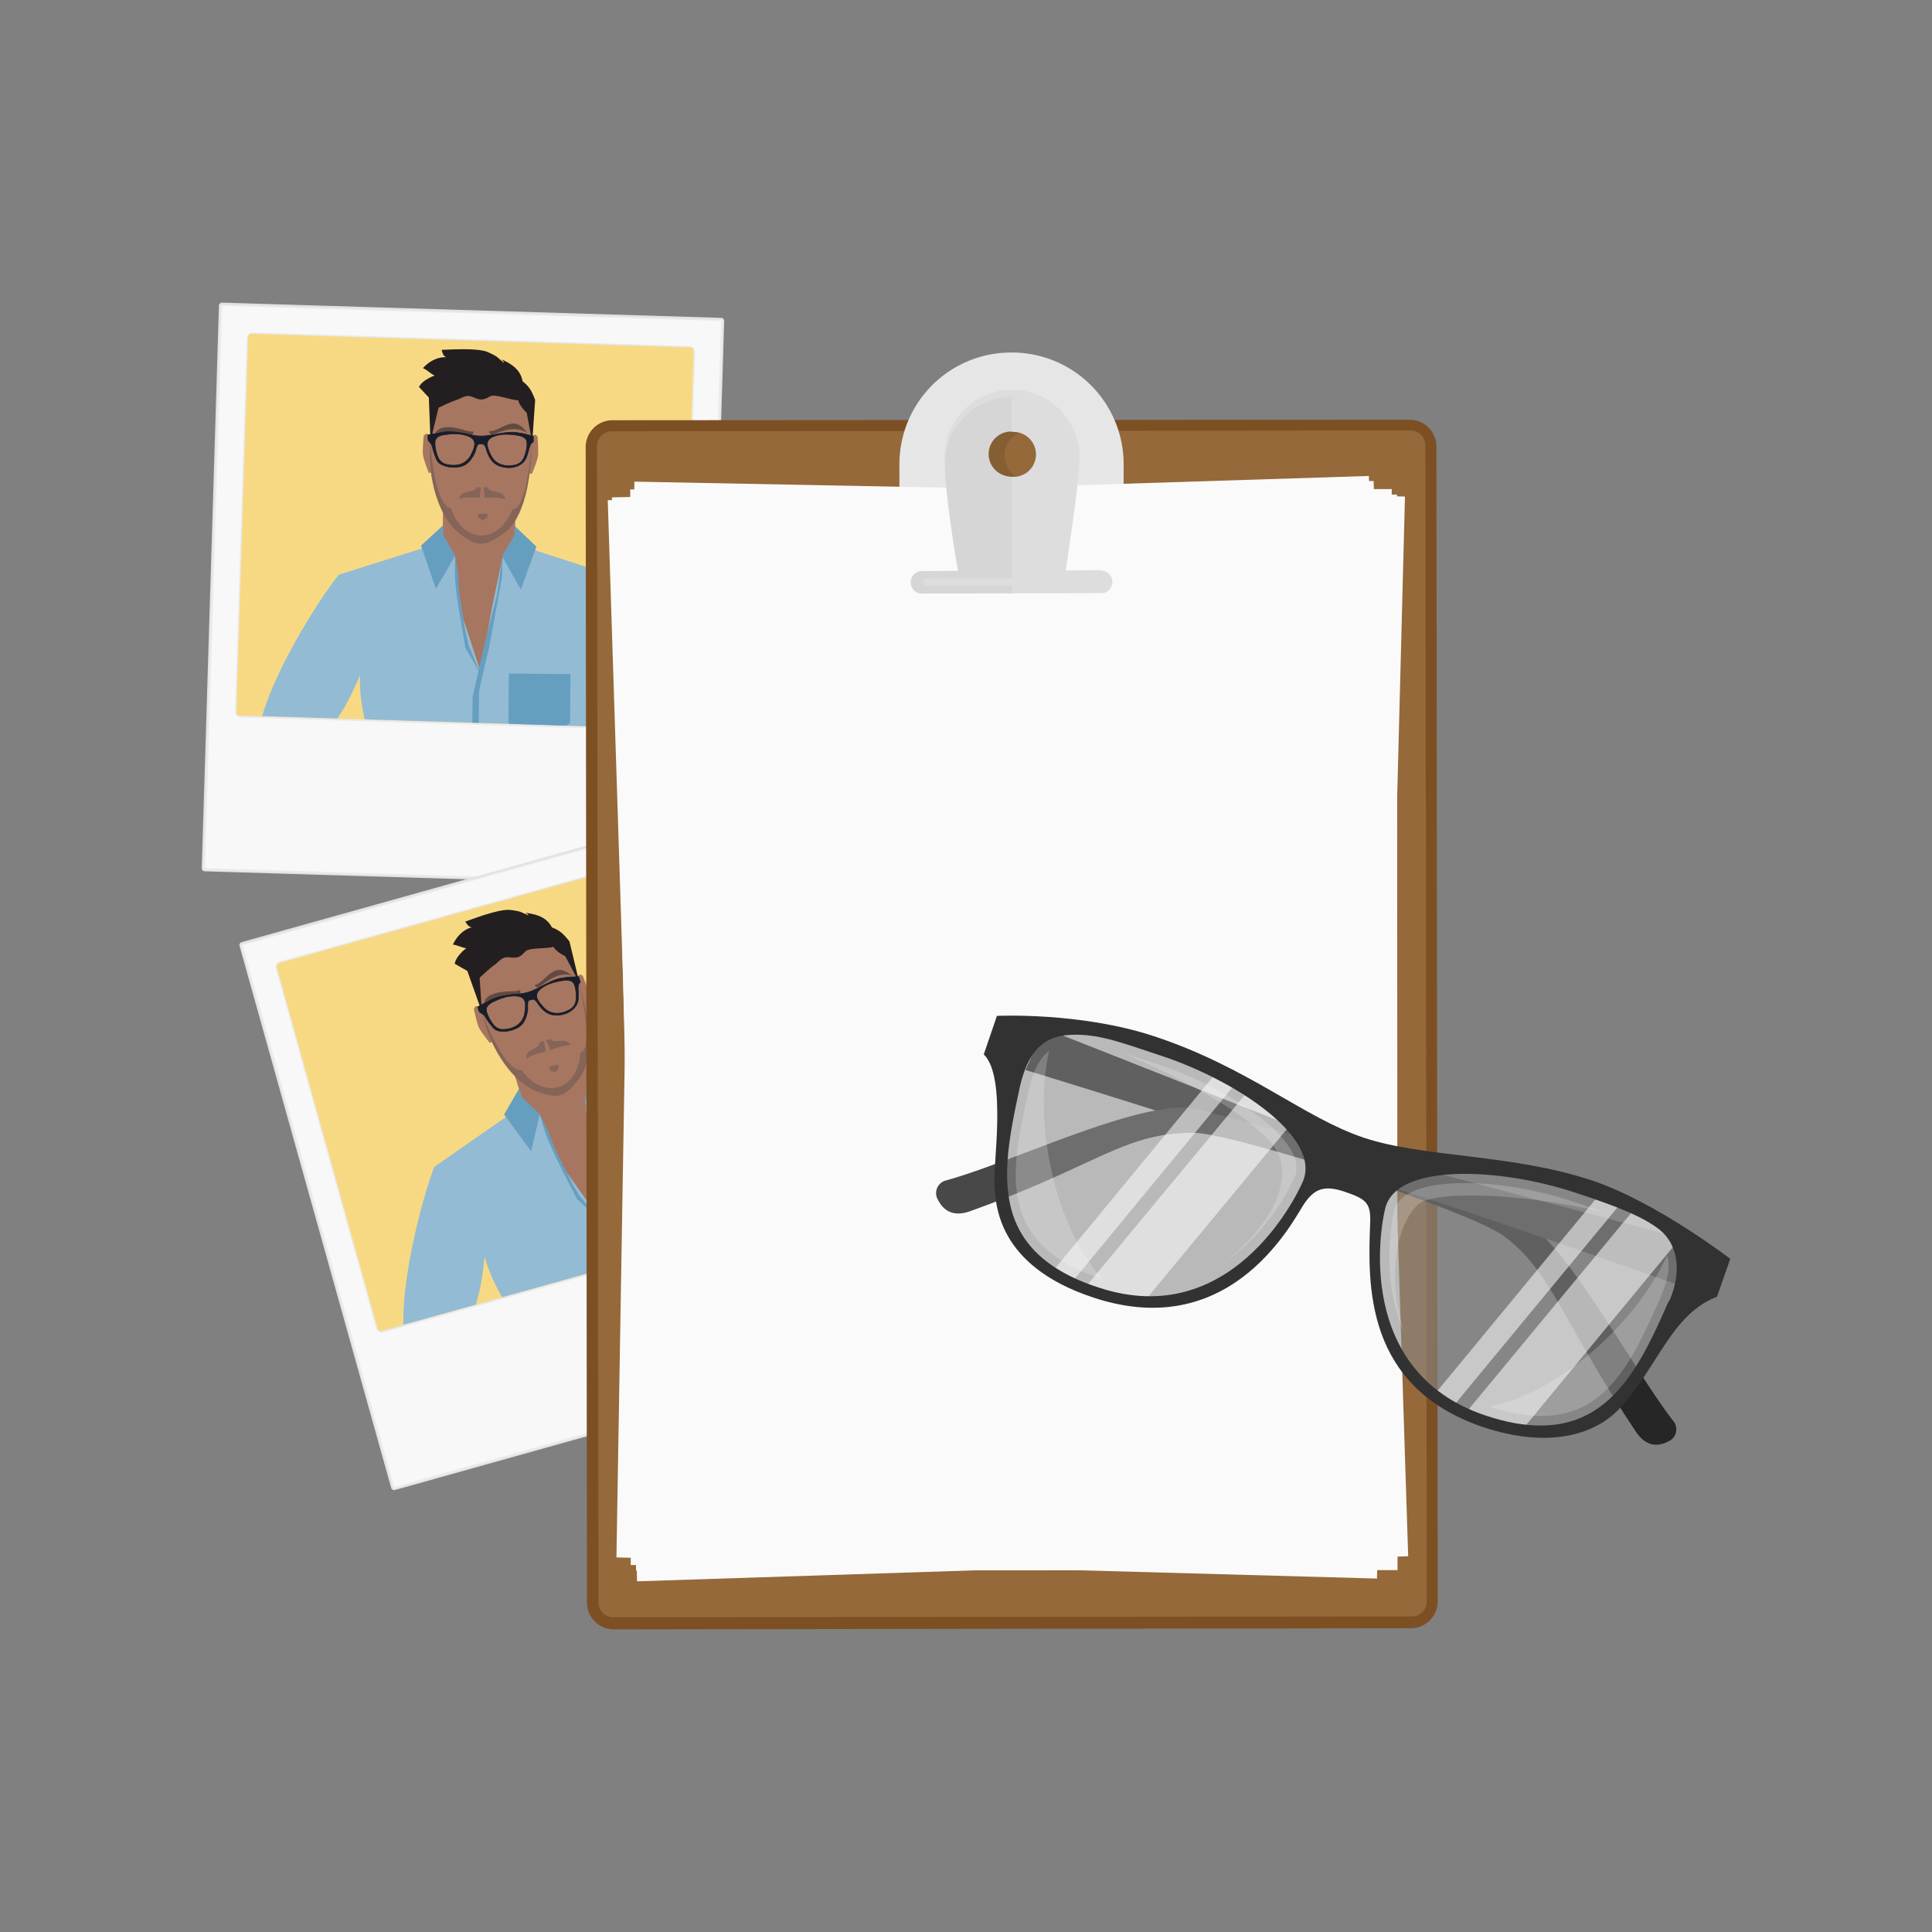 <svg version="1.1" viewBox="0 0 1e3 1e3" xmlns="http://www.w3.org/2000/svg">
 <rect x="0" y="0" width="1e3" height="1e3" fill="#808080" stroke="none"/>
 <path d="m373.13 164.51-258.24-7.875a1.615 1.615 0 0 0-1.58 1.713l-8.893 291.07a1.615 1.615 0 0 0 1.713 1.58l258.24 7.875a1.615 1.615 0 0 0 1.58-1.713l8.893-291.07a1.615 1.615 0 0 0-1.713-1.579z" fill="#e2e2e2" stroke-width="3.231"/>
 <path d="m373.36 165.45-258.55-7.799a0.646 0.646 0 0 0-0.79 0.856l-8.893 291.07a0.646 0.646 0 0 0 0.856 0.79l258.55 7.799a0.646 0.646 0 0 0 0.79-0.856l8.893-291.07a0.646 0.646 0 0 0-0.856-0.79zm-14.539 16.824-6.078 192.97a2.262 2.262 0 0 1-2.445 2.255l-225.73-6.782a2.585 2.585 0 0 1-2.255-2.445l6.002-193.29a2.262 2.262 0 0 1 2.445-2.255l225.73 6.782a2.262 2.262 0 0 1 2.331 2.76z" fill="#ebebeb" fill-rule="evenodd" stroke-width="3.231"/>
 <path d="m357.33 179.91-227.28-7.142a1.626 1.626 0 0 0-1.59 1.724l-6.118 194.23a1.626 1.626 0 0 0 1.724 1.59l227.28 7.142a1.626 1.626 0 0 0 1.59-1.724l6.118-194.23a1.626 1.626 0 0 0-1.724-1.59z" fill="#f8d983" stroke-width="3.252"/>
 <path d="m114.96 158.28-8.893 291.07 258.24 7.876 8.893-291.07zm238.81 217.06a3.231 3.231 0 0 1-3.235 3.112l-225.8-7.096a3.231 3.231 0 0 1-3.112-3.235l6.078-192.98a3.231 3.231 0 0 1 3.235-3.112l225.8 7.096a3.231 3.231 0 0 1 3.112 3.235z" fill="#f8f8f8" fill-rule="evenodd" stroke-width="3.231"/>
 <path d="m249.55 187.31c-14.254-0.127-25.94 14.71-25.99 20.408-0.028 3.142-0.443 12.15-0.615 20.835-0.146-0.565-0.798-3.029-1.565-3.801-0.859-0.865-2.058 0.746-2.058 0.746s-0.689 7.026-0.429 9.705c0.257 2.682 3.026 9.542 3.026 9.542l1.239-0.011-7e-3 -1.217c0.067 0.789 0.12 1.648 0.217 2.229 0.742 4.431 3.247 12.441 5.864 19.412l-0.011 19.627 6.293 7.502 5.731 45.833 6.875 13.506 9.876-39.593 2.164-19.674 6.092-8.06 0.464-15.53c3.087-7.681 5.918-17.642 6.972-22.33 0.17-0.754 0.314-1.819 0.44-3.058l-0.042 1.805 1.238 0.033s2.89-6.81 3.195-9.487c0.308-2.674-0.261-9.711-0.261-9.711s-1.166-1.632-2.04-0.783c-0.594 0.577-1.078 1.99-1.397 3.023 0.176-8.359 0.197-16.879 0.354-20.087 0.3-6.138-11.371-20.74-25.624-20.866z" fill="#a77660" stroke-width=".26"/>
 <path d="m221.39 282.96-45.947 14.469c-8.399 9.982-32.434 47.274-39.73 73.209l38.916 1.223c0.899-1.347 1.767-2.684 2.537-3.926 4.763-7.681 7.867-15.661 9.246-18.496-0.31 3.94-0.14 11.991 2.293 22.865l146 4.588c0.219-6.998 0.225-15.108-0.498-22.084-1.653-15.951-3.71-42.409-13.283-56.088-0.281 0.139-0.77 0.362-1.082 0.514l0.172-0.451-46.289-14.982-13.631 4.723-5.541 26.42-5.795 32.777-10.184-31.135-3.047-28.688z" fill="#93bbd3" stroke-width=".341"/>
 <path d="m263.38 348.63-0.229 25.607 0.869 0.432 28.793 0.906 2.219-1.057 0.227-25.605z" fill="#669ec0" stroke-width=".341"/>
 <path d="m260.15 287.8-2.977 20.475-4.84 19.027 6e-3 0.053c-0.443 1.512-0.979 3.528-1.762 6.867l-5.965 26.584 0.035-0.027-0.021 0.049-0.168 13.227 3.373 0.105 0.084-16.184c3.449-15.918 4.777-20.693 5.201-22.719l4e-3 0.053 0.07-0.381c0.029-0.148 0.071-0.361 0.088-0.479l6.545-35.613z" fill="#669ec0" stroke-width=".341"/>
 <path d="m237.66 306.66 3.343 20.732-5e-3 0.053c0.416 1.52 0.915 3.546 1.639 6.899l7.279 17.175s-1.742-3.813-9.02-16.18c-2.107-12.581-4.753-25.686-5.406-36.529l0.018-11.383c2.036 11.251 1.644 10.942 2.151 19.233z" fill="#669ec0" stroke-width=".341"/>
 <path d="m274.99 228.49c-0.063 7.109-2.824 35.618-9.754 35.134-7.037 18.171-25.414 18.202-31.911-0.59-7.465-1.027-10.477-27.322-10.414-34.468-2.16 19.413 4.85 39.76 14.47 47.215 9.62 7.457 12.992 7.667 23.498 0.206 10.506-7.461 14.408-28.861 14.112-47.499z" fill="#846558" stroke-width=".341"/>
 <path d="m228.57 181.08c1.875 0.053 18.399-1.33 24.039 1.207 5.64 2.536 4.81 2.773 8.225 5.55-0.534-1.629-0.07-0.253-1.141-1.801 3.936 1.883 9.595 4.562 10.795 11.283 3.315 2.775 4.429 4.272 6.504 9.676l-1.514 22.034-2.852-15.383s-3.697-3.301-4.436-6.508c-3.194 0.234-11.781-3.425-14.429-2.041-2.648 1.384-4.081 2.52-7.874 0.879-3.793-1.641-4.611-1.269-8.821 0.771-2.929 0.782-10.072 4.302-10.072 4.302l-4.173 17.268-0.855-22.535-5.106-5.504s0.73-1.81 3.55-3.638c2.821-1.828 4.581-2.191 4.581-2.191-2.919-1.586-3.229-2.507-6.068-3.929 4.693-5.114 9.598-5.774 11.96-5.619-1.622-0.879-1.751-2.034-2.311-3.82z" fill="#231f20" stroke-width=".341"/>
 <path d="m246.82 252.16 2.096 0.019-0.638 5.459c-4.397-0.244-8.691-0.24-10.782 0.68 1.235-5.522 7.867-2.46 9.324-6.158z" fill="#846558" stroke-width="1.745"/>
 <path d="m252.39 252.21-2.096-0.019 0.541 5.469c4.401-0.166 8.694-0.086 10.769 0.872-1.137-5.543-7.823-2.599-9.213-6.322z" fill="#846558" stroke-width="1.745"/>
 <path d="m269.57 305.14-9.706-17.264 6.5-10.932 0.064-4.689 11.216 10.677z" fill="#669ec0" stroke-width=".341"/>
 <path d="m225.6 304.75 10.012-17.089-6.305-11.046 0.019-4.689-11.404 10.476z" fill="#669ec0" stroke-width=".341"/>
 <path d="m240.86 222.73c3.222 0.943 3.281 0.506 4.198 0.618-0.019 0.72-0.074 1.718-1.345 1.897-1.271 0.179-16.282-2.319-18.376-1.093 2.573-5.133 12.301-2.365 15.523-1.422z" fill="#614a41" stroke-width=".341"/>
 <path d="m252.31 266-4.916-0.111c0.097 3.004 0.721 1.829 2.422 3.544 2.021-1.753 2.469-0.712 2.494-3.432z" fill="#846558" stroke-width=".341"/>
 <path d="m257.73 222.03c-3.069 1.355-3.733 1.03-4.652 1.108 8e-3 0.601 0.374 1.558 1.641 1.728 1.268 0.17 11.054-5.646 18.063-0.736-1.244-2.161-3.851-4.999-7.01-4.91-3.159 0.089-6.257 2.021-8.043 2.81z" fill="#614a41" stroke-width=".341"/>
 <path d="m265.04 223.69c-4.438-0.011-8.727 1.304-13.087 1.806-1.82 0.21-3.694 0.248-5.513 0.022-2.419-0.301-4.756-1.063-7.173-1.417-2.16-0.316-4.346-0.646-6.522-0.677-3.803-0.056-7.491 1.073-11.224 1.666-9e-3 1.063-0.243 2.426 0.308 3.179 0.568 0.776 1.532 1.49 1.774 2.536 0.575 2.483 1.4 4.919 2.462 7.257 0.516 1.136 1.502 1.934 2.607 2.487 2.659 1.332 5.819 1.553 8.753 1.167 4.178-0.549 6.469-3.582 8.227-7.055 0.659-1.412 0.746-3.048 1.609-4.337 0.512-0.765 1.684-0.431 2.523-0.426 0.839 4e-3 1.539 1.372 1.791 2.28 0.893 3.214 2.4 6.63 5.439 8.337 4.539 2.549 11.729 2.144 14.728-2.354 1.174-1.761 1.513-3.906 2.112-5.906 0.365-1.217 0.694-2.67 1.958-3.329 0.51-0.266 0.163-1.35 0.244-1.978 0.088-0.683 0.251-1.288-0.747-1.431-1.74-0.25-3.423-0.978-5.203-1.235-1.687-0.244-3.339-0.589-5.063-0.593zm-29.35 0.879c1.26 4e-3 2.513 0.104 3.736 0.368 7.282 1.569 7.404 4.502 4.346 10.535-2.491 4.916-7.572 6.108-12.669 4.879-2.35-0.566-3.946-2.184-4.686-4.385-0.781-2.324-1.365-4.79-1.206-7.224 0.213-3.259 3.999-3.684 6.71-3.956 1.244-0.125 2.51-0.219 3.77-0.216zm26.638 0.236c1.26 0.018 2.524 0.135 3.766 0.283 2.705 0.321 6.484 0.813 6.638 4.075 0.116 2.436-0.512 4.892-1.335 7.202-0.779 2.188-2.403 3.777-4.763 4.301-5.119 1.138-10.177-0.144-12.581-5.103-2.95-6.086-2.776-9.016 4.533-10.456 1.227-0.242 2.482-0.32 3.741-0.302z" fill="#191d2a" stroke="#191d2a" stroke-width=".286"/>
 <path d="m373.82 418.02-248.8 69.626a1.615 1.615 0 0 0-0.996 2.106l78.461 280.44a1.615 1.615 0 0 0 2.106 0.996l248.8-69.626a1.615 1.615 0 0 0 0.996-2.106l-78.461-280.44a1.615 1.615 0 0 0-2.106-0.996z" fill="#e2e2e2" stroke-width="3.231"/>
 <path d="m374.32 418.85-249.08 69.792a0.646 0.646 0 0 0-0.498 1.053l78.461 280.44a0.646 0.646 0 0 0 1.053 0.498l249.08-69.792a0.646 0.646 0 0 0 0.498-1.053l-78.461-280.44a0.646 0.646 0 0 0-1.053-0.498zm-8.85 20.399 51.845 185.98a2.262 2.262 0 0 1-1.66 2.883l-217.45 60.957a2.585 2.585 0 0 1-2.883-1.66l-52.011-186.26a2.262 2.262 0 0 1 1.66-2.883l217.45-60.957a2.262 2.262 0 0 1 3.049 1.937z" fill="#ebebeb" fill-rule="evenodd" stroke-width="3.231"/>
 <path d="m363.34 437.44-219.04 61.077a1.626 1.626 0 0 0-1.002 2.12l52.182 187.19a1.626 1.626 0 0 0 2.12 1.002l219.04-61.077a1.626 1.626 0 0 0 1.002-2.12l-52.182-187.19a1.626 1.626 0 0 0-2.12-1.002z" fill="#f8d983" stroke-width="3.252"/>
 <path d="m125.58 489.2 78.461 280.44 248.8-69.626-78.461-280.44zm292.75 135.81a3.231 3.231 0 0 1-2.158 3.936l-217.61 60.679a3.231 3.231 0 0 1-3.936-2.158l-51.847-185.98a3.231 3.231 0 0 1 2.158-3.936l217.61-60.679a3.231 3.231 0 0 1 3.936 2.158z" fill="#f8f8f8" fill-rule="evenodd" stroke-width="3.231"/>
 <path d="m262.69 476.7c-13.641 4.137-20.361 21.787-18.707 27.24 0.912 3.007 3.207 11.727 5.637 20.068-0.308-0.495-1.666-2.652-2.629-3.16-1.078-0.569-1.741 1.327-1.741 1.327s1.441 6.911 2.49 9.39c1.046 2.483 5.738 8.203 5.738 8.203l1.179-0.381-0.37-1.159c0.299 0.733 0.607 1.537 0.873 2.062 2.032 4.008 6.815 10.903 11.395 16.774l5.853 18.734 8.247 5.28 19.161 42.028 10.596 10.836-2.402-40.736-3.812-19.422 3.406-9.512-4.196-14.959c0.652-8.253 0.378-18.604-0.016-23.393-0.063-0.77-0.244-1.829-0.494-3.05l0.499 1.735 1.192-0.338s0.724-7.363 0.215-10.008c-0.505-2.644-3.15-9.19-3.15-9.19s-1.6-1.21-2.181-0.137c-0.395 0.728-0.434 2.221-0.431 3.303-2.329-8.03-4.854-16.167-5.662-19.275-1.547-5.948-17.047-16.396-30.687-12.259z" fill="#a77660" stroke-width=".26"/>
 <path d="m264.39 576.4-39.527 27.534c-5.034 12.035-16.831 54.804-16.047 81.735l37.504-10.458c0.455-1.554 0.885-3.089 1.249-4.504 2.251-8.753 2.83-17.296 3.299-20.414 0.881 3.853 3.448 11.486 9.019 21.136l140.71-39.236c-1.881-6.744-4.298-14.485-7.072-20.927-6.343-14.729-16.209-39.364-29.431-49.559-0.227 0.216-0.627 0.576-0.879 0.813l0.029-0.482-48.651-0.471-11.598 8.579 2.604 26.869 4.261 33.012-19.019-26.671-11.477-26.467z" fill="#93bbd3" stroke-width=".341"/>
 <path d="m324.08 626.52 7.431 24.506 0.958 0.152 27.749-7.736 1.802-1.671-7.433-24.504z" fill="#669ec0" stroke-width=".341"/>
 <path d="m302.82 569.44 3.276 20.429 1.065 19.604 0.021 0.049c0.029 1.575 0.12 3.66 0.37 7.08l2.249 27.152 0.025-0.037-6e-3 0.053 3.791 12.673 3.251-0.907-4.754-15.47c-1.464-16.222-1.623-21.175-1.823-23.235l0.02 0.049-0.047-0.384c-0.017-0.15-0.04-0.366-0.059-0.483l-4.392-35.942z" fill="#669ec0" stroke-width=".341"/>
 <path d="m286.99 594.16 9.384 18.787 0.011 0.052c0.851 1.326 1.933 3.111 3.625 6.094l12.077 14.216s-2.801-3.119-13.441-12.747c-5.769-11.377-12.208-23.093-16.071-33.246l-3.383-10.869c5.304 10.129 4.837 9.952 7.799 17.712z" fill="#669ec0" stroke-width=".341"/>
 <path d="m299.27 508.4c2.063 6.804 7.945 34.835 1.187 36.444-1.288 19.443-18.816 24.963-30.631 8.969-7.431 1.25-18.161-22.945-20.235-29.783 3.737 19.172 16.505 36.496 27.913 40.737 11.409 4.243 14.689 3.436 22.487-6.823 7.798-10.259 5.129-31.847-0.722-49.545z" fill="#846558" stroke-width=".341"/>
 <path d="m240.81 477.02c1.806-0.509 17.161-6.765 23.302-6.029 6.141 0.736 5.419 1.209 9.507 2.84-0.996-1.395-0.142-0.221-1.627-1.378 4.319 0.621 10.519 1.488 13.672 7.543 3.992 1.658 5.503 2.754 9.097 7.291l5.138 21.48-7.317-13.829s-4.514-2.046-6.178-4.885c-2.978 1.177-12.266 0.25-14.38 2.362-2.114 2.112-3.142 3.624-7.252 3.191s-4.78 0.167-8.188 3.371c-2.562 1.621-8.327 7.114-8.327 7.114l1.176 17.727-7.548-21.251-6.517-3.728s0.156-1.946 2.301-4.533c2.146-2.587 3.717-3.459 3.717-3.459-3.26-0.641-3.831-1.428-6.965-1.937 2.951-6.283 7.435-8.378 9.735-8.935-1.811-0.355-2.279-1.418-3.347-2.955z" fill="#231f20" stroke-width=".341"/>
 <path d="m279.46 539.4 2.006-0.608 1.022 5.4c-4.27 1.081-8.366 2.367-10.087 3.87-0.471-5.639 6.774-4.697 7.059-8.662z" fill="#846558" stroke-width="1.745"/>
 <path d="m284.79 537.78-2.006 0.608 2.15 5.058c4.15-1.473 8.271-2.679 10.537-2.385-2.741-4.95-8.242-0.143-10.681-3.281z" fill="#846558" stroke-width="1.745"/>
 <path d="m317 583.17-14.42-13.576 2.938-12.375-1.34-4.494 13.894 6.839z" fill="#669ec0" stroke-width=".341"/>
 <path d="m274.92 595.93 4.45-19.299-9.317-8.658-1.383-4.481-7.754 13.405z" fill="#669ec0" stroke-width=".341"/>
 <path d="m264.98 513.09c3.356-0.062 3.283-0.498 4.191-0.665 0.197 0.693 0.442 1.662-0.717 2.212-1.159 0.551-16.231 2.651-17.863 4.446 0.922-5.667 11.033-5.931 14.389-5.994z" fill="#614a41" stroke-width=".341"/>
 <path d="m288.83 550.97-4.725 1.362c0.99 2.838 1.235 1.53 3.37 2.658 1.405-2.277 2.144-1.417 1.354-4.021z" fill="#846558" stroke-width=".341"/>
 <path d="m280.87 507.39c-2.524 2.21-3.255 2.098-4.108 2.447 0.187 0.571 0.822 1.375 2.083 1.159 1.26-0.216 8.862-8.691 17.019-6.099-1.833-1.69-5.169-3.62-8.156-2.592-2.988 1.028-5.368 3.798-6.837 5.085z" fill="#614a41" stroke-width=".341"/>
 <path d="m288.34 506.79c-4.239 1.316-7.939 3.852-11.95 5.633-1.674 0.744-3.451 1.341-5.255 1.668-2.398 0.436-4.857 0.406-7.269 0.791-2.156 0.344-4.341 0.682-6.427 1.302-3.646 1.083-6.828 3.261-10.214 4.943 0.309 1.017 0.493 2.388 1.243 2.942 0.774 0.571 1.907 0.964 2.451 1.891 1.29 2.198 2.805 4.276 4.518 6.19 0.832 0.93 2.011 1.397 3.231 1.595 2.936 0.477 6.017-0.256 8.702-1.501 3.823-1.772 5.104-5.351 5.744-9.19 0.207-1.545-0.199-3.132 0.24-4.619 0.261-0.883 1.478-0.914 2.28-1.16 0.802-0.247 1.878 0.85 2.39 1.641 1.813 2.801 4.271 5.61 7.681 6.331 5.093 1.077 11.834-1.458 13.353-6.646 0.594-2.031 0.277-4.18 0.251-6.267-0.016-1.271-0.135-2.755 0.874-3.762 0.407-0.407-0.247-1.337-0.358-1.96-0.12-0.678-0.145-1.304-1.14-1.142-1.735 0.281-3.558 0.089-5.334 0.375-1.683 0.271-3.363 0.435-5.009 0.946zm-27.747 9.606c1.204-0.373 2.43-0.651 3.675-0.765 7.418-0.677 8.41 2.085 7.295 8.755-0.909 5.435-5.401 8.091-10.633 8.441-2.412 0.161-4.418-0.905-5.782-2.785-1.439-1.984-2.734-4.164-3.309-6.534-0.77-3.174 2.716-4.71 5.221-5.78 1.15-0.491 2.33-0.959 3.534-1.332zm25.492-7.731c1.208-0.359 2.449-0.625 3.678-0.855 2.678-0.502 6.43-1.161 7.552 1.906 0.838 2.29 0.972 4.822 0.878 7.272-0.09 2.321-1.165 4.322-3.26 5.528-4.545 2.615-9.755 2.903-13.531-1.112-4.633-4.927-5.342-7.775 1.203-11.333 1.098-0.597 2.273-1.047 3.481-1.405z" fill="#191d2a" stroke="#191d2a" stroke-width=".286"/>
 <path d="m314.99 803.6 14.304-556.53 394.03 10.127-14.304 556.53z" fill="#fafafa" stroke-width="3.231"/>
 <path d="m729.56 217.24-412.53 0.272a13.894 13.894 0 0 0-13.893 14.007l0.674 597.95a13.894 13.894 0 0 0 14.007 13.893l412.45-0.586a13.894 13.894 0 0 0 13.893-14.007l-0.674-597.95a13.894 13.894 0 0 0-13.931-13.579z" fill="#7d5024" stroke-width="3.231"/>
 <path d="m729.91 222.81-413.16 0.424a7.755 7.755 0 0 0-7.736 7.86l0.75 598.26a7.755 7.755 0 0 0 7.86 7.736l413.16-0.424a7.755 7.755 0 0 0 7.736-7.86l-0.75-598.26a7.755 7.755 0 0 0-7.86-7.736z" fill="#956939" stroke-width="3.231"/>
 <path d="m523.31 182.46a57.836 57.836 0 0 0-57.778 57.893l-0.018 46.55 115.99-0.192 0.095-46.236a57.836 57.836 0 0 0-58.284-58.016z" fill="#e6e6e6" stroke-width="3.231"/>
 <path d="m329.2 812.89-0.269-556.72 394.16-0.191 0.269 556.72z" fill="#fafafa" stroke-width="3.231"/>
 <path d="m326.47 810.06-0.269-556.72 394.16-0.191 0.269 556.72z" fill="#fafafa" stroke-width="3.231"/>
 <path d="m329.73 818.49 399.14-12.984-17.896-556.54-394.25 8.474z" fill="#fafafa" stroke-width="3.231"/>
 <path d="m332.33 815.35-17.756-556.43 393.96-12.571 17.756 556.43z" fill="#fafafa" stroke-width="3.231"/>
 <path d="m727.21 257-398.84-7.703-9.299 556.81 393.64 10.957z" fill="#fafafa" stroke-width="3.231"/>
 <path d="m570.23 295.1-18.574 0.181c2.065-14.797 6.993-46.579 6.898-55.2a34.896 34.896 0 1 0-69.435 0.21c0.133 14.264 4.482 41.802 6.738 55.219l-18.26 0.105a5.816 5.816 0 1 0 0.152 11.599l92.71-0.201a5.816 5.816 0 0 0-0.152-11.599z" fill="#ddd" fill-rule="evenodd" stroke-width="3.231"/>
 <path d="m523.54 205.35a34.896 34.896 0 0 0-34.417 34.942c0.133 14.264 4.482 41.802 6.738 55.219l-18.26 0.105a5.816 5.816 0 1 0 0.152 11.599l46.16-0.219z" fill="#d6d6d6" fill-rule="evenodd" stroke-width="3.231"/>
 <path d="m570.95 299.4-90.436-0.018a1.939 1.939 0 1 0-0.105 3.683l90.436 0.018a1.939 1.939 0 0 0 0.105-3.683z" fill="#ddd" stroke-width="3.231"/>
 <path d="m524.58 223.57a11.632 11.632 0 0 1 11.638 11.626 11.632 11.632 0 0 1-11.626 11.638 11.632 11.632 0 0 1-11.638-11.626 11.632 11.632 0 0 1 11.626-11.638z" fill="#956939" stroke-width="3.231"/>
 <path d="m519.95 235.81a13.247 13.247 0 0 1 7.45-11.78l-4.149-0.657a11.638 11.638 0 0 0-9e-3 23.275l1.884-0.457a13.247 13.247 0 0 1-5.177-10.381z" fill="#865e33" fill-rule="evenodd" stroke-width="3.231"/>
 <path d="m866.53 736.07c-23.142-29.631-57.532-97.429-83.396-108.11l-242.65-95.771-9.715 21.638s222.86 67.653 247.58 85.932 29.784 43.314 68.475 101.43c7.213 10.553 15.32 5.595 17.68 4.358a6.785 6.785 0 0 0 2.027-9.468z" fill="#262626" stroke-width="3.231"/>
 <path d="m620.52 574.29c-26.986-7.089-95.174 27.063-131.37 36.836a6.785 6.785 0 0 0-4.139 8.983c1.237 2.36 5.015 11.086 16.957 6.861 66.076-23.666 79.597-40.575 115.49-40.633 30.564-0.096 250.06 78.348 250.06 78.348l5.024-23.161z" fill="#484848" stroke-width="3.231"/>
 <path d="m817.56 614.96c-40.812-13.378-98.077-16.451-103.49 6.472-2.588 11.266-16.156 89.694 54.516 113.79 63.326 21.219 81.729-20.812 100.21-62.528 13.94-31.639-0.258-40.831-51.232-57.73zm-217.43-71.297c-50.585-16.661-67.114-17.641-74.716 15.454-9.877 44.286-20.381 88.723 42.403 109.08 70.368 22.836 106.45-47.75 110.52-58.379 9.087-21.486-37.711-52.697-78.209-66.151z" fill="#8a8a8a" fill-opacity=".58" fill-rule="evenodd" stroke-width="3.231"/>
 <path d="m645.58 565.22-83.869 101.12 6.176 2.16a88.855 88.855 0 0 0 24.731 4.643l75.096-90.684a126.98 126.98 0 0 0-22.133-17.242zm-16.548-9.287-84.268 102.22a87.886 87.886 0 0 0 9.991 5.557l84.268-102.22z" fill="#fff" fill-opacity=".543" fill-rule="evenodd" stroke-width="3.231"/>
 <path d="m846.08 625.66-87.428 105.64 9.611 3.987a113.09 113.09 0 0 0 19.478 4.919l81.975-99.334c-4.349-5.595-12.152-10.353-23.637-15.215zm-18.365-7.184-85.058 103.07a80.454 80.454 0 0 0 9.516 6.337l86.876-105.18z" fill="#fff" fill-opacity=".543" fill-rule="evenodd" stroke-width="3.231"/>
 <path d="m599.21 550.86-17.67-5.69c42.582 17.936 76.905 40.202 80.959 54.181 4.054 13.978-2.74 32.581-28.203 53.716a111.47 111.47 0 0 0 35.892-43.943c7.574-18.127-34.152-46.245-70.977-58.263zm214.69 70.964c-36.902-12.332-87.277-14.415-92.272 4.749-1.694 6.728-6.527 36.159 4.806 62.336-10.249-35.417-0.362-59.092 7.992-65.772 8.354-6.68 52.392-6.053 97.22 4.69z" fill="#fff" fill-opacity=".202" fill-rule="evenodd" stroke-width="3.231"/>
 <path d="m532.58 564.02c-9.144 40.451-18.278 79.569 37.702 97.915l0.314-0.076c-23.409-25.244-36.274-78.313-27.606-117.98-4.729 3.806-8.221 9.972-10.41 20.145zm238.24 164c55.666 18.421 71.68-18.375 88.484-56.029 4.063-9.297 5.367-16.262 3.606-22.152-16.956 37.025-58.348 71.995-92.091 78.181z" fill="#fff" fill-opacity=".202" fill-rule="evenodd" stroke-width="3.231"/>
 <path d="m823.54 610.85c-41.907-13.778-86.592-11.589-117.71-21.998-31.116-10.41-59.692-36.396-108.48-52.496-38.31-12.655-81.349-10.533-81.349-10.533l-6.803 19.935c12.142 11.685 4.597 58.73 5.472 67.827 0.876 9.097 0.724 41.383 51.309 58.044 73.023 24.188 104.45-42.279 109.44-49.14 4.986-6.861 9.706-9.335 20.572-5.652 10.867 3.682 13.674 5.662 13.208 16.081-1.332 32.905-2.482 84.384 57.475 105.42 37.682 12.807 61.109 2.473 72.09-9.831 19.43-21.334 26.519-48.32 49.937-57.322l6.88-19.621s-38.814-29.821-72.043-40.716zm-149.14 0.582c-4.225 10.001-38.166 77.077-105.33 55.125-21.972-6.975-34.827-17.489-41.555-30.154-11.133-21.239-5.063-48.31 0.37-73.898 4.044-17.604 11.628-26.092 25.739-26.853 14.112-0.761 25.445 3.473 46.788 10.6 38.624 12.579 83.709 42.21 73.984 65.181zm189.28 62.163c-10.514 23.827-21.98 49.215-43.761 59.482-12.817 6.1-29.593 6.842-51.327-0.523-66.999-22.656-54.326-96.544-51.585-107.18 5.89-23.703 59.786-20.811 98.096-8.156 20.953 6.889 35.255 12.398 43.905 19.278 8.65 6.88 12.237 20.306 4.987 37.025z" fill="#323232" fill-rule="evenodd" stroke-width="3.231"/>
</svg>
